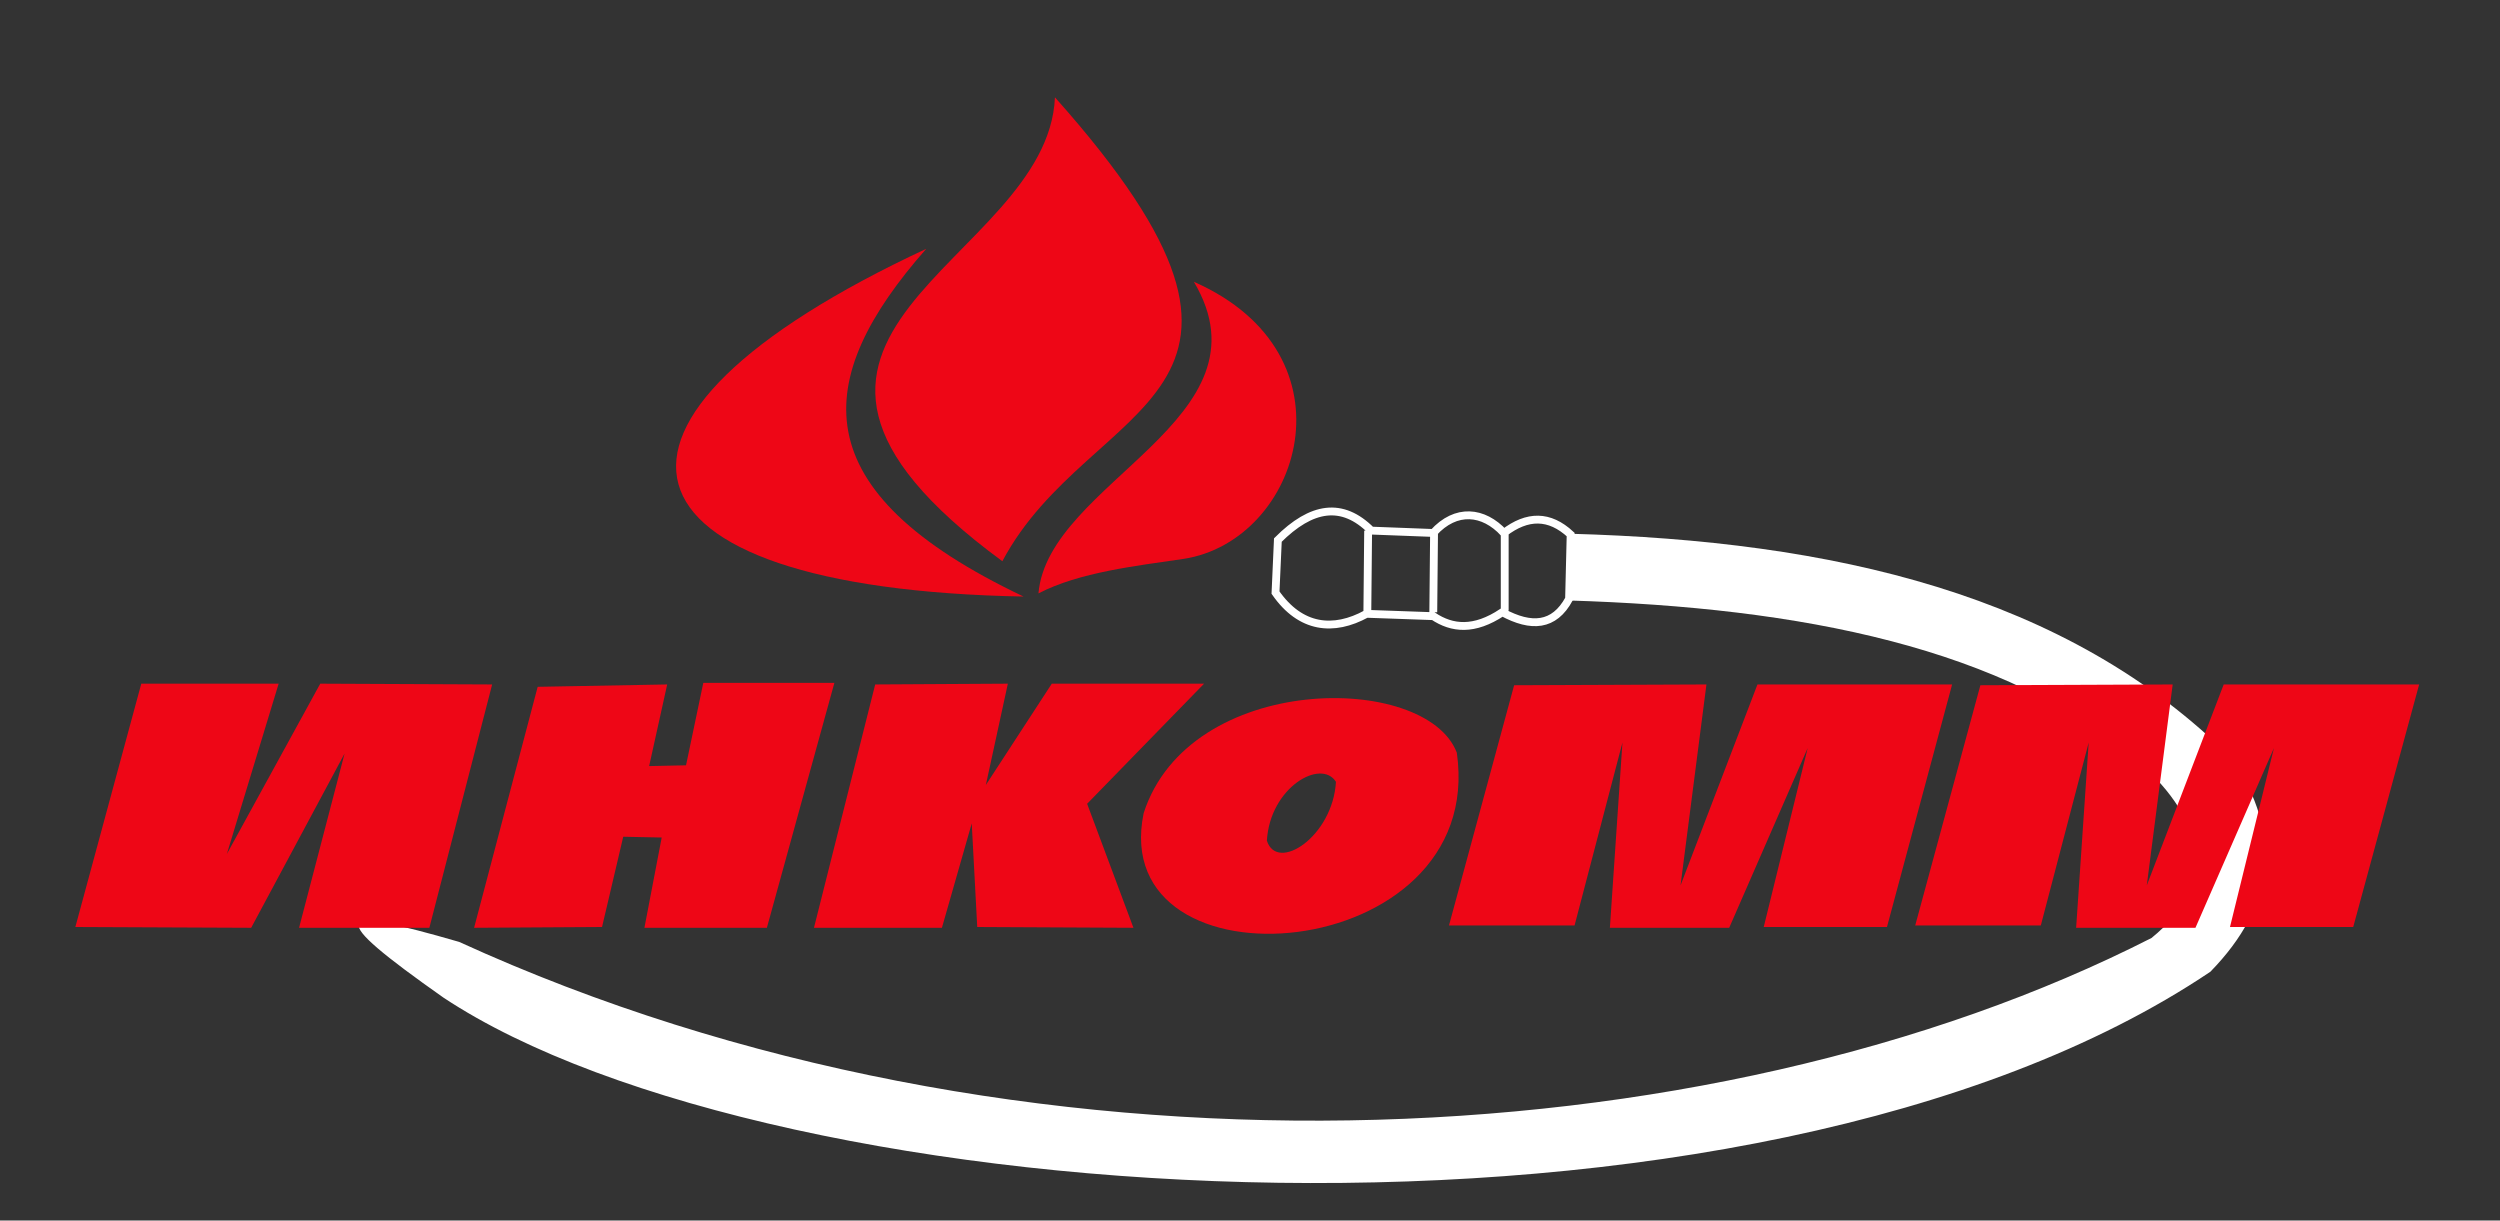 <?xml version="1.0" encoding="utf-8"?>
<!-- Generator: Adobe Illustrator 20.0.0, SVG Export Plug-In . SVG Version: 6.00 Build 0)  -->
<svg version="1.1" xmlns="http://www.w3.org/2000/svg" xmlns:xlink="http://www.w3.org/1999/xlink" x="0px" y="0px"
	 viewBox="0 0 318.5 155.5" style="enable-background:new 0 0 318.5 155.5;" xml:space="preserve">
<rect x="0" y="0" width="318.5" height="155.5" fill="#333333" stroke="none"/>
<style type="text/css">
	.st0{display:none;}
	.st1{display:inline;}
	.st2{fill:none;stroke:#201600;stroke-width:2.522;stroke-miterlimit:2.613;}
	.st3{fill-rule:evenodd;clip-rule:evenodd;fill:#EE0616;}
	.st4{fill-rule:evenodd;clip-rule:evenodd;fill:#201600;}
	.st5{fill:none;stroke:#201600;stroke-width:0.567;stroke-miterlimit:2.613;}
	.st6{fill:#FFFFFF;stroke:#FFFFFF;stroke-width:1.134;stroke-miterlimit:2.613;}
	.st7{fill:none;stroke:#201600;stroke-width:1.134;stroke-miterlimit:2.613;}
	.st8{display:none;fill:none;stroke:#201600;stroke-width:2.522;stroke-miterlimit:2.613;}
	.st9{fill-rule:evenodd;clip-rule:evenodd;fill:#FFFFFF;}
	.st10{fill:none;stroke:#FFFFFF;stroke-miterlimit:2.613;}
	.st11{display:none;fill:#FFFFFF;stroke:#FFFFFF;stroke-width:1.134;stroke-miterlimit:2.613;}
	.st12{display:none;fill:none;stroke:#201600;stroke-miterlimit:2.613;}
	.st13{display:none;fill:none;stroke:#FFFFFF;stroke-miterlimit:2.613;}
	.st14{fill:#FFFFFF;}
</style>
<g id="Layer_2">
</g>
<g id="Layer_1" class="st0">
	<g class="st1">
		<path class="st8" d="M133.5,12.8c34.6,38.8,4.5,38-6.7,59.1C87.1,42.8,132.6,34.2,133.5,12.8L133.5,12.8z"/>
		<g>
			<path class="st3" d="M126.7,73.9c-0.4,0-0.8-0.1-1.2-0.4c-10.8-8-16.4-15.2-16.9-22.1c-0.7-8.2,5.6-14.5,11.6-20.7
				c5.4-5.5,11-11.2,11.3-18c0-0.8,0.6-1.5,1.3-1.8c0.2-0.1,0.4-0.1,0.7-0.1c0.6,0,1.1,0.2,1.5,0.7c26.1,29.3,16.5,37.9,5.4,47.8
				c-4.3,3.9-8.8,7.9-11.8,13.6c-0.3,0.5-0.8,0.9-1.3,1C127,73.9,126.9,73.9,126.7,73.9z"/>
			<path class="st14" d="M133.5,12.8c34.6,38.8,4.5,38-6.7,59.1C87.1,42.8,132.6,34.2,133.5,12.8 M133.5,8.8c-0.5,0-0.9,0.1-1.3,0.2
				c-1.5,0.5-2.6,2-2.6,3.6c-0.2,6-5.3,11.2-10.7,16.7c-6.3,6.5-12.9,13.1-12.1,22.2c0.6,7.6,6.2,15.1,17.7,23.6
				c0.7,0.5,1.5,0.8,2.4,0.8c0.3,0,0.6,0,0.9-0.1c1.1-0.3,2.1-1,2.6-2c2.9-5.4,7.2-9.3,11.4-13c5.7-5.1,11.5-10.3,11.9-18.5
				c0.5-8.4-4.8-18.3-17.1-32.1C135.7,9.3,134.6,8.8,133.5,8.8L133.5,8.8z"/>
		</g>
		<path class="st8" d="M117.1,32.1c-47,21.9-41.3,43.3,12.4,44.3C101.1,62.9,102.4,48.7,117.1,32.1L117.1,32.1z"/>
		<g>
			<path class="st3" d="M129.4,78.4c-27.5-0.5-43.9-6.3-46-16.4c-2-9.6,9.6-20.9,32.8-31.7c0.3-0.1,0.6-0.2,0.8-0.2
				c0.6,0,1.2,0.3,1.6,0.8c0.6,0.8,0.5,1.8-0.1,2.5c-7.7,8.7-10.7,15.6-9.4,21.8c1.4,6.9,8.4,13.3,21.2,19.4
				c0.9,0.4,1.3,1.3,1.1,2.3C131.2,77.8,130.4,78.4,129.4,78.4C129.5,78.4,129.5,78.4,129.4,78.4z"/>
			<path class="st14" d="M117.1,32.1c-14.6,16.6-16,30.8,12.4,44.3C75.8,75.4,70.1,54,117.1,32.1 M117.1,28.1
				c-0.6,0-1.1,0.1-1.7,0.4C90.9,39.9,79.2,51.6,81.5,62.4c2.4,11.2,19,17.4,47.9,18c0,0,0.1,0,0.1,0c1.9,0,3.5-1.3,3.9-3.1
				c0.4-1.8-0.5-3.7-2.2-4.5c-12.1-5.7-18.8-11.8-20.1-18c-1.1-5.4,1.8-12,8.9-20.1c1.3-1.4,1.3-3.5,0.2-5
				C119.5,28.7,118.3,28.1,117.1,28.1L117.1,28.1z"/>
		</g>
		<path class="st8" d="M151.2,36.3c21.1,9.3,13.6,33-1.3,35.3c-6.1,0.9-13.3,1.7-18.5,4.4C132.5,61.8,161.6,53.8,151.2,36.3
			L151.2,36.3z"/>
		<g>
			<path class="st3" d="M131.3,78c-0.4,0-0.8-0.1-1.1-0.3c-0.6-0.4-0.9-1.1-0.9-1.8c0.6-6.6,6.4-11.9,12-17.1
				c9-8.2,14.2-13.8,9.2-22.1c-0.4-0.7-0.4-1.7,0.2-2.3c0.4-0.4,0.9-0.7,1.5-0.7c0.3,0,0.5,0.1,0.8,0.2c9.7,4.3,14.8,12.4,13.6,21.8
				c-1.2,9.1-8.2,16.7-16.5,18c-0.8,0.1-1.6,0.2-2.3,0.4c-5.3,0.8-11.3,1.7-15.6,3.8C132,77.9,131.6,78,131.3,78z"/>
			<path class="st14" d="M152.3,35.7c21.1,9.3,12.4,33.7-2.4,36c-6.1,0.9-13.3,1.7-18.5,4.4C132.5,61.8,162.7,53.1,152.3,35.7
				 M152.3,31.7c-1.1,0-2.2,0.5-3,1.3c-1.2,1.3-1.3,3.2-0.4,4.7c4,6.7,0.4,11.1-8.9,19.6c-5.9,5.4-12,10.9-12.7,18.4
				c-0.1,1.4,0.5,2.8,1.7,3.7c0.7,0.5,1.5,0.7,2.2,0.7c0.6,0,1.2-0.1,1.8-0.4c4-2,9.8-2.9,15-3.6c0.8-0.1,1.6-0.2,2.4-0.4
				c9.2-1.4,16.9-9.7,18.2-19.7c1.4-10.3-4.2-19.2-14.7-23.9C153.4,31.8,152.9,31.7,152.3,31.7L152.3,31.7z"/>
		</g>
		<path class="st9" d="M199.2,68.4c33.1,0.9,63.3,7.6,84.3,28.7c6.4,9.6,5.5,18.6-2.8,27.1c-58.6,39.4-183,31.2-225.1,3.3
			c-15.2-10.7-14.2-11.8,2-7.1C129,153,217,148.6,273.3,119.9c8.4-6.8,6.9-14.9-1.6-22.4c-17.1-14.6-43-19.7-72.7-20.6L199.2,68.4
			L199.2,68.4z"/>
		<path class="st10" d="M199.1,68.5c-2.7-2.5-5.5-2.5-8.5-0.2c-2.6-2.8-6.1-3.2-9,0l-7.9-0.3c-3.7-3.7-7.6-3.1-11.9,1.2l-0.3,6.7
			c3.2,4.6,7.4,5,11.6,2.7l8.5,0.3c2.4,1.6,5.2,1.9,8.8-0.5c3.7,2,6.6,1.8,8.5-1.7L199.1,68.5L199.1,68.5z M173.3,78.3l0.1-10.3
			 M181.8,68.1l-0.1,10.3 M190.7,68.3l0,9.9"/>
		<polygon class="st11" points="66.6,83.9 39.8,83.8 14.2,83.8 3.7,122.2 31,122.3 54.6,122.3 54.6,122.4 75.7,122.2 81.1,122.3 
			98,122.3 99.6,122.3 121.8,122.3 121.9,122.2 148.9,122.3 148,119.9 149.3,120.7 151.4,121.5 153.5,122.2 155.6,122.7 157.9,123 
			160.2,123.1 162.5,123 164.8,122.8 167.2,122.4 169.5,121.9 171.8,121.2 174,120.3 176.1,119.2 178.2,118 180.2,116.6 
			180.3,116.5 178.8,122.1 199.5,122.1 204,122.3 221.8,122.3 221.8,122.2 242.3,122.2 242.3,122.1 258.9,122.1 263.4,122.3 
			281.2,122.3 281.3,122.2 301.7,122.2 312.1,83.9 275.9,83.9 252.7,83.9 252.7,83.9 216.5,83.9 189,83.9 186.7,92.4 186.6,92.2 
			185.5,91 184.4,90 183.1,89.1 181.7,88.3 180.3,87.6 178.8,87.1 177.2,86.6 175.6,86.2 173.9,85.9 172.2,85.7 170.4,85.6 
			168.6,85.6 166.8,85.6 165,85.8 163.1,86.1 161.3,86.4 159.5,86.8 157.9,87.3 161.4,83.8 127.4,83.8 110.3,83.9 110.3,83.7 
			85.7,83.7 85.6,83.8 83.9,83.9 66.5,84.1 66.6,83.9 		"/>
		<polygon class="st12" points="17.1,87.5 34.6,87.5 28,109.2 39.8,87.5 61.7,87.6 53.8,118.6 37.2,118.6 43,96.4 31,118.6 
			8.7,118.4 17.1,87.5 		"/>
		<g>
			<path class="st3" d="M37.2,120.6c-0.6,0-1.2-0.3-1.6-0.8c-0.4-0.5-0.5-1.1-0.4-1.7l1.6-6l-4,7.4c-0.3,0.6-1,1.1-1.8,1.1
				c0,0-22.4-0.1-22.4-0.1c-0.6,0-1.2-0.3-1.6-0.8c-0.4-0.5-0.5-1.1-0.3-1.7L15.1,87c0.2-0.9,1-1.5,1.9-1.5h17.5
				c0.6,0,1.2,0.3,1.6,0.8c0.4,0.5,0.5,1.2,0.3,1.8l-0.9,3l2.5-4.5c0.4-0.6,1-1,1.8-1c0,0,22,0.1,22,0.1c0.6,0,1.2,0.3,1.6,0.8
				c0.4,0.5,0.5,1.1,0.4,1.7l-8,30.9c-0.2,0.9-1,1.5-1.9,1.5H37.2z"/>
			<path class="st14" d="M39.8,87.5l21.9,0.1l-8,30.9H37.2L43,96.4L31,118.6l-22.4-0.1l8.4-30.9h17.5L28,109.2L39.8,87.5 M39.8,83.5
				c-1,0-1.9,0.4-2.6,1c-0.7-0.6-1.6-1-2.6-1H17.1c-1.8,0-3.4,1.2-3.9,2.9l-8.4,30.9c-0.3,1.2-0.1,2.5,0.7,3.5
				c0.8,1,1.9,1.6,3.2,1.6l22.4,0.1c0,0,0,0,0,0c1.2,0,2.3-0.5,3.1-1.4c0.8,0.9,1.9,1.4,3.1,1.4h16.6c1.8,0,3.4-1.2,3.9-3l8-30.9
				c0.3-1.2,0-2.5-0.7-3.4c-0.8-1-1.9-1.6-3.1-1.6L39.8,83.5C39.8,83.5,39.8,83.5,39.8,83.5L39.8,83.5z"/>
		</g>
		<polygon class="st12" points="67.5,87.9 59.5,118.6 75.7,118.4 78.4,107 83.3,107.1 81.2,118.6 96.8,118.6 105.4,87.4 88.7,87.4 
			86.4,97.9 81.7,98 84,87.6 67.5,87.9 		"/>
		<g>
			<path class="st3" d="M81.2,120.6c-0.6,0-1.2-0.3-1.5-0.7s-0.5-1.1-0.4-1.6l1.7-9.2l-0.9,0l-2.4,9.9c-0.2,0.9-1,1.5-1.9,1.5
				c0,0-16.3,0.1-16.3,0.1c-0.6,0-1.2-0.3-1.6-0.8c-0.4-0.5-0.5-1.1-0.4-1.7l8.1-30.7c0.2-0.9,1-1.5,1.9-1.5c0,0,16.5-0.2,16.5-0.2
				c0.6,0,1.2,0.3,1.5,0.7c0.4,0.5,0.5,1.1,0.4,1.7l-1.7,7.9l0.5,0l1.9-8.9c0.2-0.9,1-1.6,2-1.6h16.7c0.6,0,1.2,0.3,1.6,0.8
				c0.4,0.5,0.5,1.1,0.3,1.7l-8.6,31.1c-0.2,0.9-1,1.5-1.9,1.5H81.2z"/>
			<path class="st14" d="M105.4,87.4l-8.6,31.1H81.2l2.2-11.5l-4.9-0.1l-2.7,11.5l-16.3,0.1l8.1-30.7L84,87.6L81.7,98l4.7-0.1
				l2.3-10.5H105.4 M105.4,83.4H88.7c-0.9,0-1.8,0.3-2.5,0.9c-0.6-0.4-1.4-0.6-2.2-0.6c0,0,0,0-0.1,0l-16.5,0.2
				c-1.8,0-3.4,1.2-3.8,3l-8.1,30.7c-0.3,1.2-0.1,2.5,0.7,3.5c0.8,1,1.9,1.5,3.2,1.5c0,0,0,0,0,0l16.3-0.1c1,0,1.9-0.4,2.6-1
				c0.7,0.7,1.7,1.1,2.8,1.1h15.6c1.8,0,3.4-1.2,3.9-2.9l8.6-31.1c0.3-1.2,0.1-2.5-0.7-3.5C107.8,84,106.6,83.4,105.4,83.4
				L105.4,83.4z"/>
		</g>
		<polygon class="st12" points="110.5,87.6 102.8,118.6 119,118.6 122.9,105.3 123.6,118.4 143.5,118.6 137.6,102.8 152.5,87.5 
			133,87.5 124.6,100.4 127.4,87.5 110.5,87.6 		"/>
		<g>
			<path class="st3" d="M123.6,120.4c-1.1,0-1.9-0.8-2-1.9l-0.1-1.3l-0.6,1.9c-0.2,0.9-1,1.4-1.9,1.4h-16.3c-0.6,0-1.2-0.3-1.6-0.8
				s-0.5-1.1-0.4-1.7l7.7-30.9c0.2-0.9,1-1.5,1.9-1.5c0,0,16.9-0.1,17-0.1c0.6,0,1.2,0.3,1.6,0.7c0.4,0.5,0.5,1.1,0.4,1.7l-0.5,2.2
				l2.4-3.7c0.4-0.6,1-0.9,1.7-0.9h19.4c0.8,0,1.5,0.5,1.8,1.2c0.3,0.7,0.1,1.6-0.4,2.2l-14,14.3l5.5,14.6c0.2,0.6,0.1,1.3-0.2,1.8
				c-0.4,0.5-1,0.9-1.6,0.9C143.5,120.6,123.6,120.4,123.6,120.4z"/>
			<path class="st14" d="M152.5,87.5l-14.9,15.2l5.9,15.8l-19.9-0.1l-0.7-13.2l-3.9,13.3h-16.3l7.7-30.9l16.9-0.1l-2.8,12.8
				l8.4-12.8H152.5 M127.4,83.5C127.4,83.5,127.4,83.5,127.4,83.5l-17,0.1c-1.8,0-3.4,1.3-3.9,3l-7.7,30.9c-0.3,1.2,0,2.5,0.7,3.4
				c0.8,1,1.9,1.5,3.2,1.5H119c0.9,0,1.7-0.3,2.4-0.8c0.6,0.4,1.4,0.6,2.2,0.7l19.9,0.1c0,0,0,0,0,0c1.3,0,2.5-0.6,3.3-1.7
				c0.8-1.1,0.9-2.5,0.5-3.7l-5-13.4l13.1-13.4c1.1-1.2,1.5-2.9,0.8-4.3c-0.6-1.5-2.1-2.4-3.7-2.4H133c-1.1,0-2,0.4-2.8,1.1
				C129.5,83.9,128.5,83.5,127.4,83.5L127.4,83.5z"/>
		</g>
		<polygon class="st12" points="191.9,87.7 183.7,118.3 199.6,118.3 205.7,95 204.1,118.6 219.3,118.6 229.4,95.7 223.7,118.5 
			239.4,118.5 247.8,87.6 222.9,87.6 213.1,113.2 216.5,87.6 191.9,87.7 		"/>
		<g>
			<path class="st3" d="M204.1,120.6c-0.6,0-1.1-0.2-1.5-0.6c-0.4-0.4-0.6-1-0.5-1.5l0.2-2.4l-0.7,2.8c-0.2,0.9-1,1.5-1.9,1.5h-16
				c-0.6,0-1.2-0.3-1.6-0.8c-0.4-0.5-0.5-1.1-0.3-1.7l8.3-30.7c0.2-0.9,1-1.5,1.9-1.5l24.6,0c0.6,0,1.1,0.2,1.5,0.7s0.6,1,0.5,1.6
				l-1.2,8.8l3.8-9.8c0.3-0.8,1-1.3,1.9-1.3h24.9c0.6,0,1.2,0.3,1.6,0.8c0.4,0.5,0.5,1.1,0.3,1.7l-8.4,30.8c-0.2,0.9-1,1.5-1.9,1.5
				h-15.7c-0.6,0-1.2-0.3-1.6-0.8c-0.4-0.5-0.5-1.1-0.4-1.7l0-0.1l-0.7,1.5c-0.3,0.7-1,1.2-1.8,1.2H204.1z"/>
			<path class="st14" d="M247.8,87.6l-8.4,30.8h-15.7l5.6-22.8l-10,22.9h-15.2l1.6-23.5l-6.1,23.3h-16l8.3-30.7l24.6,0l-3.4,25.6
				l9.8-25.6H247.8 M216.5,83.6C216.5,83.6,216.5,83.6,216.5,83.6l-24.6,0c-1.8,0-3.4,1.2-3.9,3l-8.3,30.7c-0.3,1.2-0.1,2.5,0.7,3.5
				c0.8,1,1.9,1.6,3.2,1.6h16c0.7,0,1.5-0.2,2.1-0.6c0.7,0.5,1.5,0.8,2.4,0.8h15.2c0.8,0,1.6-0.3,2.3-0.7c0.6,0.4,1.4,0.6,2.1,0.6
				h15.7c1.8,0,3.4-1.2,3.9-2.9l8.4-30.8c0.3-1.2,0.1-2.5-0.7-3.5c-0.8-1-1.9-1.6-3.2-1.6h-24.9c-1.3,0-2.5,0.6-3.2,1.6
				c-0.1-0.1-0.1-0.2-0.2-0.3C218.7,84.1,217.6,83.6,216.5,83.6L216.5,83.6z"/>
		</g>
		<polygon class="st12" points="251.3,87.7 243.1,118.3 259,118.3 265.1,95 263.5,118.6 278.8,118.6 288.8,95.7 283.2,118.5 
			298.8,118.5 307.2,87.6 282.3,87.6 272.5,113.2 275.9,87.6 251.3,87.7 		"/>
		<g>
			<path class="st3" d="M263.5,120.6c-0.6,0-1.1-0.2-1.5-0.6c-0.4-0.4-0.6-1-0.5-1.5l0.2-2.4l-0.7,2.8c-0.2,0.9-1,1.5-1.9,1.5h-16
				c-0.6,0-1.2-0.3-1.6-0.8c-0.4-0.5-0.5-1.1-0.3-1.7l8.3-30.7c0.2-0.9,1-1.5,1.9-1.5l24.6,0c0.6,0,1.1,0.2,1.5,0.7s0.6,1,0.5,1.6
				l-1.2,8.8l3.8-9.8c0.3-0.8,1-1.3,1.9-1.3h24.9c0.6,0,1.2,0.3,1.6,0.8c0.4,0.5,0.5,1.1,0.3,1.7l-8.4,30.8c-0.2,0.9-1,1.5-1.9,1.5
				h-15.7c-0.6,0-1.2-0.3-1.6-0.8c-0.4-0.5-0.5-1.1-0.4-1.7l0-0.1l-0.7,1.5c-0.3,0.7-1,1.2-1.8,1.2H263.5z"/>
			<path class="st14" d="M307.2,87.6l-8.4,30.8h-15.7l5.6-22.8l-10,22.9h-15.2l1.6-23.5l-6.1,23.3h-16l8.3-30.7l24.6,0l-3.4,25.6
				l9.8-25.6H307.2 M275.9,83.6C275.9,83.6,275.9,83.6,275.9,83.6l-24.6,0c-1.8,0-3.4,1.2-3.9,3l-8.3,30.7c-0.3,1.2-0.1,2.5,0.7,3.5
				c0.8,1,1.9,1.6,3.2,1.6h16c0.7,0,1.5-0.2,2.1-0.6c0.7,0.5,1.5,0.8,2.4,0.8h15.2c0.8,0,1.6-0.3,2.3-0.7c0.6,0.4,1.4,0.6,2.1,0.6
				h15.7c1.8,0,3.4-1.2,3.9-2.9l8.4-30.8c0.3-1.2,0.1-2.5-0.7-3.5c-0.8-1-1.9-1.6-3.2-1.6h-24.9c-1.3,0-2.5,0.6-3.2,1.6
				c-0.1-0.1-0.1-0.2-0.2-0.3C278.1,84.1,277,83.6,275.9,83.6L275.9,83.6z"/>
		</g>
		<path class="st13" d="M144.7,104c5.8-18,36-18,39.9-7.7C188.5,123.6,140,127.3,144.7,104L144.7,104z M169.2,100
			c-0.4,7-7.5,11.6-8.8,7.5C160.8,100.7,167.3,97,169.2,100L169.2,100z"/>
		<g>
			<path class="st3" d="M160.6,121.3c-6.7,0-12.3-2.2-15.4-6.1c-2.5-3.1-3.4-7.1-2.4-11.7c0-0.1,0-0.1,0.1-0.2
				c3.8-11.9,16.5-16.1,26.2-16.1c8.7,0,15.6,3.2,17.5,8.2c0.1,0.1,0.1,0.3,0.1,0.4c0.9,6.2-0.7,11.9-4.6,16.4
				C177.2,117.9,169,121.3,160.6,121.3z M167.1,100.9c-1.5,0.1-4.2,2.4-4.7,6.1C163.6,107,166.4,104.6,167.1,100.9z"/>
			<path class="st14" d="M169,89.3c7.4,0,13.9,2.5,15.6,7c2.2,15.2-11.9,23.1-24,23.1c-9.6,0-18-5-15.9-15.3
				C148,93.8,159.2,89.3,169,89.3 M162.4,109c2.6,0,6.6-3.9,6.8-9.1c-0.5-0.7-1.2-1-2-1c-2.7,0-6.5,3.4-6.8,8.5
				C160.7,108.6,161.4,109,162.4,109 M169,85.3v4V85.3C169,85.3,169,85.3,169,85.3c-10.4,0-24,4.6-28.1,17.5c0,0.1-0.1,0.3-0.1,0.4
				c-1.3,6.5,0.8,10.8,2.9,13.3c3.5,4.3,9.7,6.8,17,6.8c9,0,17.7-3.7,22.9-9.7c4.3-4.9,6-11.1,5-18c0-0.3-0.1-0.6-0.2-0.8
				C186.1,89,178.7,85.3,169,85.3L169,85.3z"/>
		</g>
	</g>
</g>
<g id="Layer_3">
	<g>
		<path class="st8" d="M134.4,12.4c34.6,38.8,4.5,38-6.7,59.1C88.1,42.4,133.5,33.8,134.4,12.4L134.4,12.4z"/>
		<g>
			<path class="st3" d="M134.4,12.4c34.6,38.8,4.5,38-6.7,59.1C88.1,42.4,133.5,33.8,134.4,12.4L134.4,12.4z"/>
		</g>
		<path class="st8" d="M118,31.7C71,53.6,76.7,75,130.4,76C102,62.5,103.4,48.3,118,31.7L118,31.7z"/>
		<g>
			<path class="st3" d="M118,31.7C71,53.6,76.7,75,130.4,76C102,62.5,103.4,48.3,118,31.7L118,31.7z"/>
		</g>
		<path class="st8" d="M152.1,35.9c21.1,9.3,13.6,33-1.3,35.3c-6.1,0.9-13.3,1.7-18.5,4.4C133.5,61.4,162.5,53.4,152.1,35.9
			L152.1,35.9z"/>
		<g>
			<path class="st3" d="M152.1,35.9c21.1,9.3,13.6,33-1.3,35.3c-6.1,0.9-13.3,1.7-18.5,4.4C133.5,61.4,162.5,53.4,152.1,35.9
				L152.1,35.9z"/>
		</g>
		<path class="st9" d="M200.1,68c33.1,0.9,63.3,7.6,84.3,28.7c6.4,9.6,5.5,18.6-2.8,27.1c-58.6,39.4-183,31.2-225.1,3.3
			c-15.2-10.7-14.2-11.8,2-7.1c71.3,32.6,159.3,28.2,215.6-0.5c8.4-6.8,6.9-14.9-1.6-22.4c-17.1-14.6-43-19.7-72.7-20.6L200.1,68
			L200.1,68z"/>
		<path class="st10" d="M200.1,68.1c-2.7-2.5-5.5-2.5-8.5-0.2c-2.6-2.8-6.1-3.2-9,0l-7.9-0.3c-3.7-3.7-7.6-3.1-11.9,1.2l-0.3,6.7
			c3.2,4.6,7.4,5,11.6,2.7l8.5,0.3c2.4,1.6,5.2,1.9,8.8-0.5c3.7,2,6.6,1.8,8.5-1.7L200.1,68.1L200.1,68.1z M174.2,77.9l0.1-10.3
			 M182.7,67.7L182.6,78 M191.7,67.9l0,9.9"/>
		<polygon class="st11" points="67.5,83.5 40.8,83.4 15.1,83.4 4.7,121.8 32,121.9 55.5,121.9 55.5,122 76.6,121.8 82.1,121.9 
			98.9,121.9 100.6,121.9 122.8,121.9 122.8,121.8 149.8,121.9 148.9,119.5 150.3,120.3 152.3,121.2 154.4,121.8 156.6,122.3 
			158.8,122.6 161.1,122.7 163.5,122.7 165.8,122.4 168.1,122 170.4,121.5 172.7,120.8 174.9,119.9 177.1,118.8 179.2,117.6 
			181.1,116.2 181.2,116.1 179.7,121.7 200.4,121.7 204.9,121.9 222.8,121.9 222.8,121.8 243.2,121.8 243.3,121.7 259.9,121.7 
			264.4,121.9 282.2,121.9 282.2,121.8 302.6,121.8 313.1,83.5 276.8,83.5 253.7,83.5 253.7,83.5 217.4,83.5 190,83.5 187.7,92 
			187.5,91.8 186.5,90.6 185.3,89.6 184,88.7 182.7,87.9 181.2,87.2 179.7,86.7 178.1,86.2 176.5,85.8 174.8,85.5 173.1,85.3 
			171.3,85.2 169.6,85.2 167.7,85.2 165.9,85.4 164.1,85.7 162.3,86 160.4,86.4 158.9,86.9 162.3,83.4 128.4,83.4 111.2,83.5 
			111.3,83.3 86.6,83.3 86.6,83.5 84.9,83.5 67.5,83.7 67.5,83.5 		"/>
		<polygon class="st12" points="18,87.1 35.5,87.1 28.9,108.8 40.8,87.1 62.7,87.2 54.7,118.2 38.1,118.2 43.9,96 32,118.2 
			9.6,118.1 18,87.1 		"/>
		<g>
			<polygon class="st3" points="18,87.1 35.5,87.1 28.9,108.8 40.8,87.1 62.7,87.2 54.7,118.2 38.1,118.2 43.9,96 32,118.2 
				9.6,118.1 18,87.1 			"/>
		</g>
		<polygon class="st12" points="68.5,87.5 60.4,118.2 76.7,118.1 79.4,106.6 84.3,106.7 82.1,118.2 97.7,118.2 106.3,87 89.6,87 
			87.4,97.5 82.7,97.6 85,87.2 68.5,87.5 		"/>
		<g>
			<polygon class="st3" points="68.5,87.5 60.4,118.2 76.7,118.1 79.4,106.6 84.3,106.7 82.1,118.2 97.7,118.2 106.3,87 89.6,87 
				87.4,97.5 82.7,97.6 85,87.2 68.5,87.5 			"/>
		</g>
		<polygon class="st12" points="111.5,87.2 103.7,118.2 120,118.2 123.8,104.9 124.5,118.1 144.4,118.2 138.5,102.4 153.4,87.1 
			134,87.1 125.6,100 128.4,87.1 111.5,87.2 		"/>
		<g>
			<polygon class="st3" points="111.5,87.2 103.7,118.2 120,118.2 123.8,104.9 124.5,118.1 144.4,118.2 138.5,102.4 153.4,87.1 
				134,87.1 125.6,100 128.4,87.1 111.5,87.2 			"/>
		</g>
		<polygon class="st12" points="192.9,87.3 184.6,117.9 200.6,117.9 206.7,94.6 205.1,118.2 220.3,118.2 230.3,95.3 224.7,118.1 
			240.4,118.1 248.7,87.2 223.9,87.2 214.1,112.8 217.4,87.2 192.9,87.3 		"/>
		<g>
			<polygon class="st3" points="192.9,87.3 184.6,117.9 200.6,117.9 206.7,94.6 205.1,118.2 220.3,118.2 230.3,95.3 224.7,118.1 
				240.4,118.1 248.7,87.2 223.9,87.2 214.1,112.8 217.4,87.2 192.9,87.3 			"/>
		</g>
		<polygon class="st12" points="252.3,87.3 244,117.9 260,117.9 266.1,94.6 264.5,118.2 279.7,118.2 289.7,95.3 284.1,118.1 
			299.8,118.1 308.2,87.2 283.3,87.2 273.5,112.8 276.8,87.2 252.3,87.3 		"/>
		<g>
			<polygon class="st3" points="252.3,87.3 244,117.9 260,117.9 266.1,94.6 264.5,118.2 279.7,118.2 289.7,95.3 284.1,118.1 
				299.8,118.1 308.2,87.2 283.3,87.2 273.5,112.8 276.8,87.2 252.3,87.3 			"/>
		</g>
		<path class="st13" d="M145.7,103.6c5.8-18,36-18,39.9-7.7C189.5,123.2,140.9,126.9,145.7,103.6L145.7,103.6z M170.2,99.6
			c-0.4,7-7.5,11.6-8.8,7.5C161.8,100.3,168.3,96.6,170.2,99.6L170.2,99.6z"/>
		<g>
			<path class="st3" d="M145.7,103.6c5.8-18,36-18,39.9-7.7C189.5,123.2,140.9,126.9,145.7,103.6L145.7,103.6z M170.2,99.6
				c-0.4,7-7.5,11.6-8.8,7.5C161.8,100.3,168.3,96.6,170.2,99.6L170.2,99.6z"/>
		</g>
	</g>
</g>
</svg>
